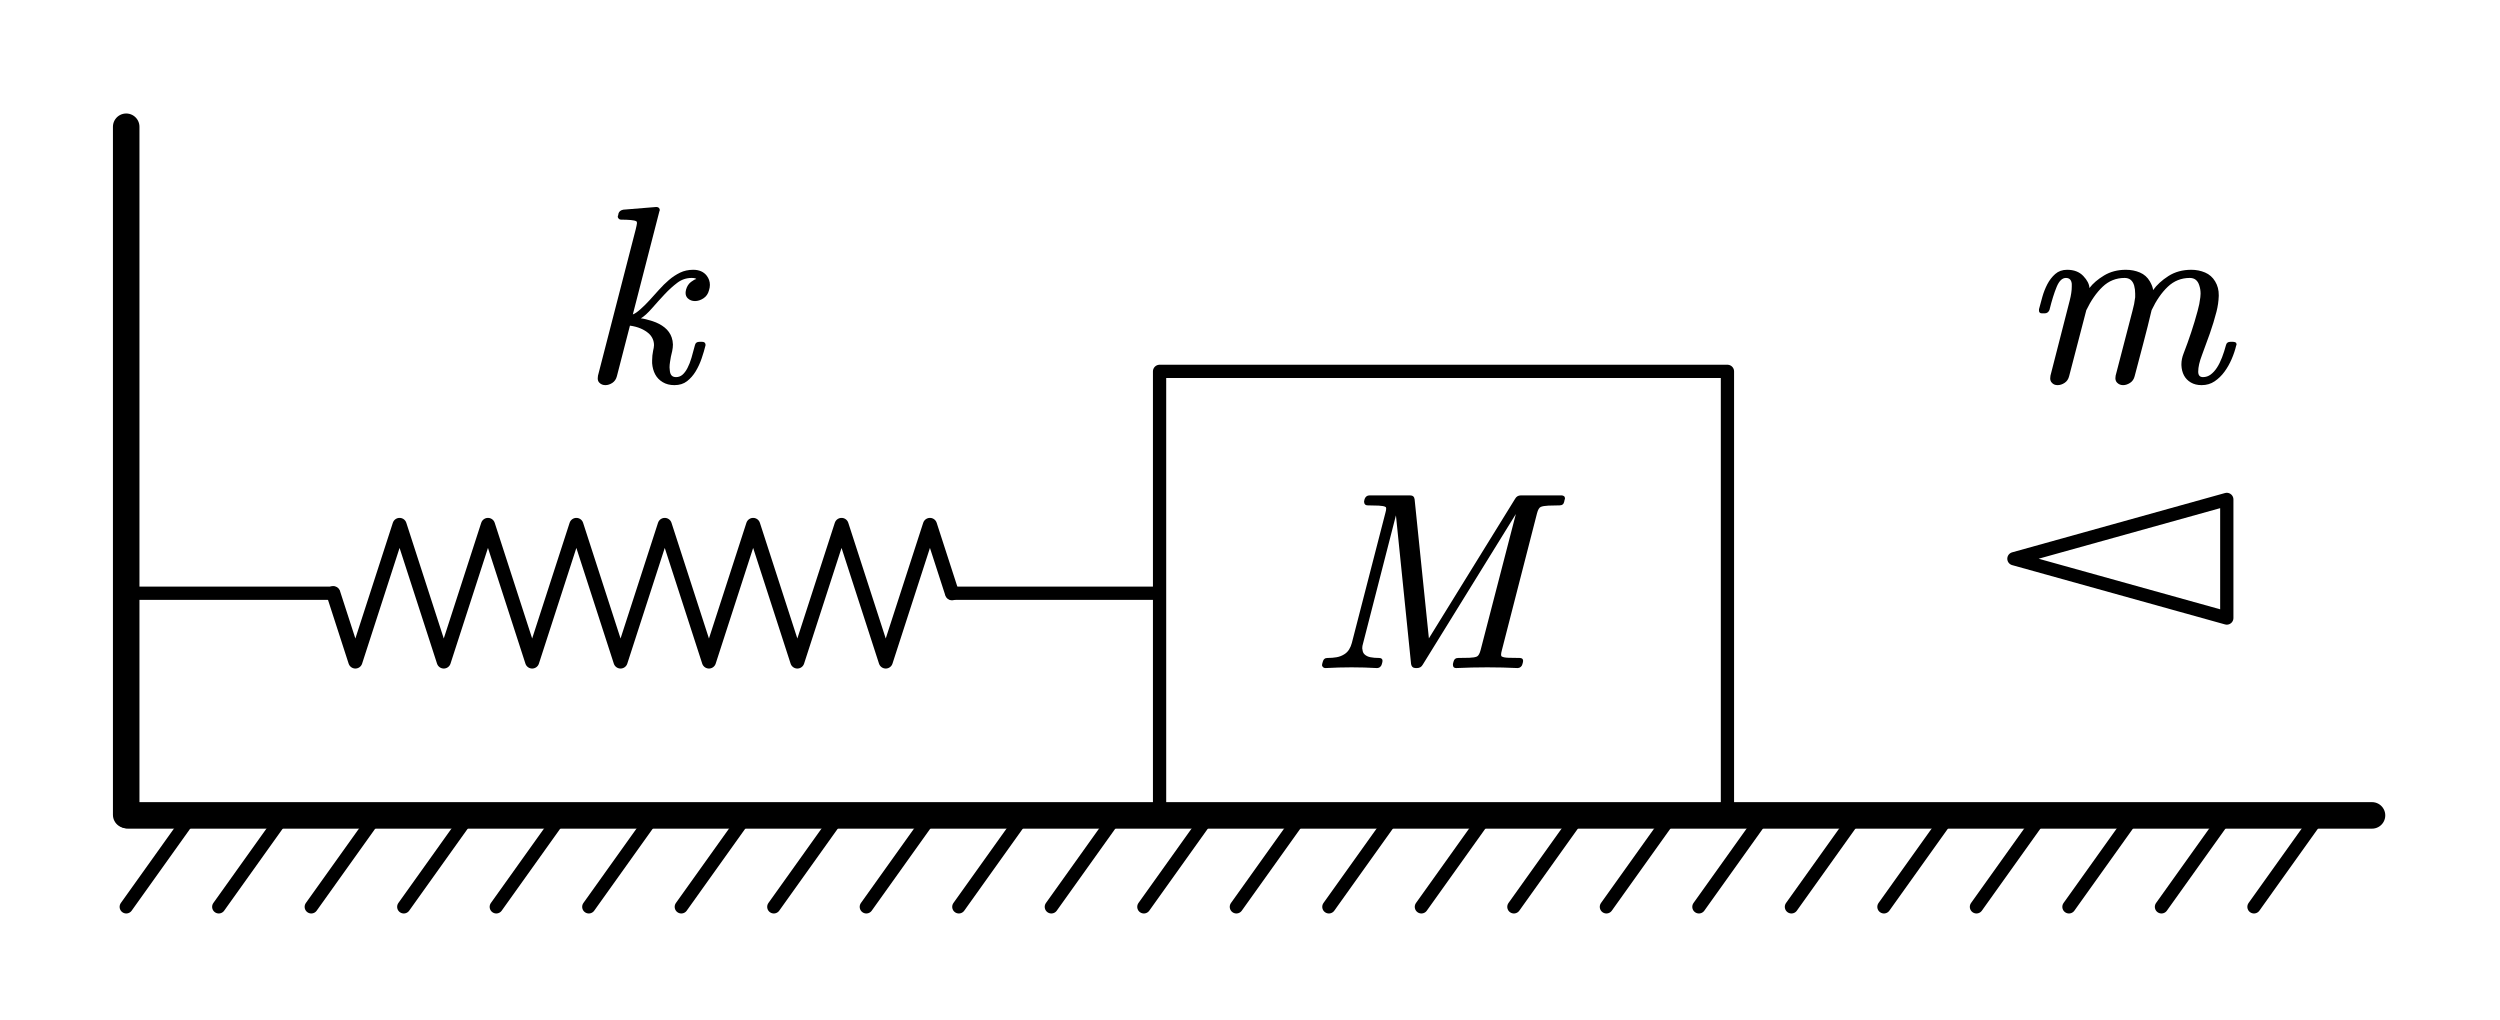 <?xml version="1.0"?>
<svg xmlns="http://www.w3.org/2000/svg" xmlns:xlink="http://www.w3.org/1999/xlink" width="188.2" height="76.772">
	<defs />
	<path d="M -102.762 -80.288 L 102.762 -80.288, 102.762 80.288, -102.762 80.288 Z" fill="none" stroke="#000000" stroke-width="4.8" stroke-linecap="round" stroke-linejoin="round" transform="matrix(0.208 0 -0 0.208 108.667 44.657)" />
	<g transform="matrix(1 0 -0 1 99.522 33.449)">
		<svg width="59.989" height="45.043">
			<defs />
			<path d="M 18.233 4.311 C 18.195 4.502, 18.079 4.596, 17.884 4.595, 17.588 4.596, 17.309 4.602, 17.044 4.614, 16.78 4.627, 16.588 4.659, 16.469 4.711, 16.35 4.763, 16.255 4.923, 16.185 5.191 L 13.535 15.514 C 13.498 15.649, 13.479 15.756, 13.479 15.835, 13.479 15.909, 13.498 15.955, 13.535 15.972, 13.623 16.028, 13.795 16.06, 14.049 16.069, 14.304 16.078, 14.579 16.083, 14.874 16.082, 15.051 16.083, 15.138 16.156, 15.138 16.302, 15.138 16.339, 15.133 16.379, 15.12 16.421 L 15.082 16.559 C 15.063 16.639, 15.021 16.706, 14.954 16.76, 14.889 16.815, 14.811 16.843, 14.723 16.843, 13.976 16.806, 13.215 16.788, 12.441 16.788, 11.668 16.788, 10.888 16.806, 10.101 16.843, 9.938 16.843, 9.856 16.764, 9.856 16.604 L 9.856 16.531, 9.894 16.375 C 9.944 16.174, 10.067 16.077, 10.262 16.082, 10.557 16.083, 10.834 16.078, 11.092 16.069, 11.35 16.06, 11.542 16.028, 11.667 15.972, 11.78 15.912, 11.872 15.747, 11.941 15.478 L 14.592 5.246, 7.583 16.586 C 7.489 16.757, 7.344 16.843, 7.149 16.843 L 7.054 16.843 C 6.86 16.843, 6.743 16.745, 6.705 16.549 L 5.564 5.347, 3.083 15.011 C 3.046 15.121, 3.027 15.237, 3.027 15.359, 3.027 15.39, 3.033 15.423, 3.046 15.459, 3.058 15.607, 3.108 15.723, 3.196 15.807, 3.31 15.918, 3.461 15.991, 3.649 16.028, 3.838 16.065, 4.052 16.083, 4.29 16.082, 4.467 16.083, 4.555 16.156, 4.555 16.302, 4.555 16.339, 4.549 16.379, 4.536 16.421 L 4.498 16.559 C 4.479 16.639, 4.437 16.706, 4.371 16.76, 4.305 16.815, 4.225 16.843, 4.13 16.843, 3.501 16.806, 2.867 16.788, 2.225 16.788, 1.584 16.788, 0.933 16.806, 0.272 16.843, 0.178 16.843, 0.109 16.815, 0.065 16.76, 0.021 16.718, -0.001 16.672, -0.001 16.623, -0.001 16.587, 0.005 16.55, 0.018 16.513 L 0.055 16.375 C 0.105 16.174, 0.228 16.077, 0.423 16.082, 0.662 16.083, 0.887 16.065, 1.098 16.028, 1.308 15.991, 1.505 15.915, 1.687 15.798, 1.832 15.707, 1.95 15.587, 2.041 15.437, 2.133 15.288, 2.2 15.127, 2.244 14.956 L 4.772 5.154 C 4.81 5.02, 4.829 4.917, 4.829 4.843, 4.829 4.77, 4.813 4.727, 4.781 4.715, 4.693 4.66, 4.522 4.627, 4.268 4.614, 4.013 4.602, 3.737 4.596, 3.442 4.595, 3.272 4.596, 3.181 4.514, 3.168 4.348 L 3.168 4.284, 3.206 4.119 C 3.275 3.937, 3.398 3.845, 3.574 3.844 L 6.63 3.844 C 6.832 3.845, 6.945 3.943, 6.97 4.137 L 8.045 14.607, 14.535 4.101 C 14.629 3.93, 14.774 3.845, 14.969 3.844 L 18.025 3.844 C 18.113 3.845, 18.189 3.875, 18.252 3.936, 18.277 3.985, 18.289 4.031, 18.289 4.073, 18.289 4.111, 18.28 4.144, 18.261 4.174 Z" stroke="none" fill="#000000" />
			<rect />
		</svg>
	</g>
	<path d="M -406.079 0 L 406.079 6.10352e-005" fill="none" stroke="#000000" stroke-width="9.6" stroke-linecap="round" stroke-linejoin="round" transform="matrix(0.208 0 0 0.208 94.1 61.383)" />
	<path d="M -186.621 0 L -111.973 0" fill="none" stroke="#000000" stroke-width="4.8" stroke-linecap="round" stroke-linejoin="round" transform="matrix(0.208 0 -0 0.208 48.379 44.657)" />
	<path d="M 111.973 0 L 186.621 0" fill="none" stroke="#000000" stroke-width="4.8" stroke-linecap="round" stroke-linejoin="round" transform="matrix(0.208 0 -0 0.208 48.379 44.657)" />
	<path d="M -111.973 0 L -103.974 24.703, -87.978 -24.703, -71.982 24.703, -55.986 -24.703, -39.99 24.703, -23.994 -24.703, -7.998 24.703, 7.998 -24.703, 23.994 24.703, 39.99 -24.703, 55.986 24.703, 71.982 -24.703, 87.978 24.703, 103.974 -24.703, 111.973 0" fill="none" stroke="#000000" stroke-width="5.12" stroke-linecap="round" stroke-linejoin="round" transform="matrix(0.208 0 -0 0.208 48.379 44.657)" />
	<g transform="matrix(1 0 -0 1 44.995 11.94)">
		<svg width="30.015" height="48">
			<defs />
			<path d="M 8.38 9.908 C 8.311 10.177, 8.171 10.381, 7.96 10.518, 7.75 10.655, 7.538 10.724, 7.324 10.724, 7.104 10.724, 6.921 10.654, 6.776 10.513, 6.67 10.41, 6.616 10.275, 6.616 10.11, 6.616 10.043, 6.629 9.958, 6.654 9.853, 6.723 9.61, 6.846 9.421, 7.022 9.286, 7.198 9.152, 7.333 9.078, 7.427 9.066, 7.384 9.011, 7.264 8.984, 7.069 8.983, 6.673 8.984, 6.314 9.105, 5.994 9.346, 5.673 9.587, 5.355 9.876, 5.04 10.211, 4.726 10.547, 4.408 10.898, 4.088 11.265, 3.767 11.631, 3.487 11.885, 3.247 12.024, 3.474 12.05, 3.767 12.12, 4.125 12.236, 4.483 12.352, 4.788 12.512, 5.04 12.716, 5.292 12.921, 5.468 13.17, 5.569 13.463, 5.625 13.622, 5.657 13.799, 5.663 13.994, 5.663 14.153, 5.644 14.321, 5.606 14.498, 5.531 14.785, 5.478 15.051, 5.446 15.294, 5.421 15.448, 5.408 15.588, 5.408 15.716, 5.408 15.784, 5.414 15.857, 5.427 15.936, 5.439 16.108, 5.484 16.236, 5.559 16.321, 5.635 16.407, 5.748 16.449, 5.899 16.449, 6.081 16.449, 6.242 16.39, 6.38 16.271, 6.519 16.152, 6.644 15.984, 6.757 15.767, 6.871 15.55, 6.971 15.292, 7.06 14.993, 7.148 14.694, 7.235 14.373, 7.324 14.03, 7.361 13.872, 7.472 13.793, 7.654 13.792 L 7.861 13.792 C 8.019 13.793, 8.103 13.86, 8.116 13.994 L 8.116 14.058 C 8.04 14.37, 7.943 14.7, 7.823 15.048, 7.704 15.396, 7.555 15.718, 7.376 16.014, 7.196 16.311, 6.979 16.558, 6.725 16.756, 6.47 16.954, 6.154 17.053, 5.776 17.053, 5.437 17.053, 5.142 16.979, 4.894 16.829, 4.645 16.68, 4.457 16.485, 4.328 16.243, 4.199 16.002, 4.122 15.723, 4.097 15.405 L 4.097 15.194 C 4.097 14.95, 4.122 14.706, 4.172 14.461, 4.21 14.315, 4.232 14.178, 4.238 14.049, 4.238 13.713, 4.113 13.424, 3.861 13.178, 3.496 12.856, 3.018 12.654, 2.427 12.574 L 1.446 16.375 C 1.389 16.602, 1.274 16.771, 1.102 16.884, 0.929 16.997, 0.754 17.053, 0.578 17.053, 0.396 17.053, 0.244 16.993, 0.125 16.87, 0.043 16.791, 0.002 16.681, 0.002 16.54, 0.002 16.474, 0.008 16.406, 0.021 16.339 L 2.861 5.328 C 2.911 5.127, 2.943 4.974, 2.955 4.87 L 2.955 4.843 C 2.955 4.788, 2.943 4.749, 2.918 4.724, 2.842 4.676, 2.701 4.642, 2.493 4.624, 2.285 4.605, 2.046 4.596, 1.776 4.595, 1.681 4.596, 1.612 4.566, 1.568 4.504, 1.53 4.468, 1.511 4.422, 1.511 4.366, 1.511 4.33, 1.521 4.297, 1.54 4.266 L 1.568 4.119 C 1.618 3.973, 1.738 3.882, 1.927 3.844 L 4.389 3.643, 4.427 3.643 C 4.502 3.643, 4.565 3.668, 4.616 3.716, 4.653 3.772, 4.672 3.82, 4.672 3.863, 4.672 3.9, 4.663 3.934, 4.644 3.963 L 2.644 11.731 C 2.795 11.677, 2.987 11.546, 3.219 11.338, 3.452 11.131, 3.684 10.902, 3.913 10.651, 4.143 10.401, 4.377 10.141, 4.616 9.872, 4.855 9.604, 5.104 9.358, 5.366 9.135, 5.627 8.912, 5.905 8.729, 6.201 8.585, 6.496 8.442, 6.827 8.37, 7.191 8.369, 7.638 8.37, 7.978 8.519, 8.21 8.818, 8.368 9.027, 8.446 9.256, 8.446 9.505, 8.446 9.64, 8.424 9.774, 8.38 9.908 Z" stroke="none" fill="#000000" />
			<rect />
		</svg>
	</g>
	<path d="M 0 -124.52 L 0 124.521" fill="none" stroke="#000000" stroke-width="9.6" stroke-linecap="round" stroke-linejoin="round" transform="matrix(0.208 0 0 0.208 9.5 35.442)" />
	<g transform="matrix(1 0 -0 1 153.496 11.94)">
		<svg width="48.025" height="32.957">
			<defs />
			<path d="M 14.843 14.076 C 14.768 14.4, 14.655 14.738, 14.504 15.089, 14.353 15.441, 14.172 15.759, 13.961 16.046, 13.751 16.334, 13.504 16.573, 13.221 16.765, 12.938 16.957, 12.611 17.053, 12.24 17.053, 11.925 17.053, 11.655 16.986, 11.428 16.852, 11.202 16.718, 11.031 16.541, 10.914 16.321, 10.798 16.101, 10.733 15.845, 10.721 15.551 L 10.721 15.478 C 10.721 15.216, 10.775 14.95, 10.881 14.681, 11.089 14.144, 11.281 13.61, 11.457 13.078, 11.633 12.547, 11.794 12.013, 11.938 11.475, 12.039 11.121, 12.107 10.776, 12.145 10.44, 12.158 10.355, 12.164 10.263, 12.164 10.165, 12.164 9.952, 12.133 9.75, 12.07 9.56, 11.957 9.176, 11.718 8.984, 11.353 8.983, 10.712 8.984, 10.158 9.205, 9.693 9.648, 9.228 10.091, 8.822 10.678, 8.476 11.411, 8.281 12.242, 8.074 13.071, 7.854 13.898, 7.634 14.726, 7.416 15.552, 7.202 16.375, 7.146 16.602, 7.03 16.771, 6.854 16.884, 6.677 16.997, 6.504 17.053, 6.335 17.053, 6.153 17.053, 6.002 16.993, 5.882 16.87, 5.8 16.791, 5.756 16.681, 5.75 16.54, 5.75 16.474, 5.756 16.406, 5.769 16.339 L 7.033 11.475 C 7.133 11.121, 7.202 10.776, 7.24 10.44 L 7.24 10.165 C 7.24 9.946, 7.215 9.744, 7.164 9.56, 7.052 9.176, 6.813 8.984, 6.448 8.983, 5.806 8.984, 5.253 9.205, 4.788 9.648, 4.322 10.091, 3.914 10.678, 3.561 11.411 L 2.269 16.375 C 2.213 16.602, 2.098 16.771, 1.925 16.884, 1.752 16.997, 1.577 17.053, 1.401 17.053, 1.213 17.053, 1.068 16.993, 0.967 16.87, 0.886 16.791, 0.844 16.681, 0.844 16.54, 0.844 16.486, 0.851 16.419, 0.863 16.339 L 2.316 10.669 C 2.417 10.273, 2.467 9.93, 2.467 9.643 L 2.467 9.423 C 2.436 9.13, 2.288 8.984, 2.024 8.983, 1.747 8.984, 1.516 9.207, 1.331 9.652, 1.145 10.098, 0.964 10.678, 0.788 11.392, 0.719 11.558, 0.603 11.643, 0.439 11.649 L 0.222 11.649 C 0.071 11.649, -0.005 11.573, -0.005 11.42 L -0.005 11.356 C 0.071 11.069, 0.156 10.756, 0.25 10.417, 0.345 10.078, 0.471 9.758, 0.627 9.456, 0.785 9.153, 0.983 8.897, 1.222 8.686, 1.461 8.475, 1.759 8.37, 2.118 8.369, 2.634 8.37, 3.039 8.526, 3.335 8.837, 3.63 9.149, 3.784 9.451, 3.797 9.743, 4.061 9.396, 4.429 9.08, 4.901 8.796, 5.372 8.512, 5.92 8.37, 6.542 8.369, 6.926 8.37, 7.278 8.439, 7.599 8.576, 7.92 8.714, 8.168 8.935, 8.344 9.24, 8.495 9.503, 8.576 9.723, 8.589 9.899, 8.866 9.509, 9.249 9.157, 9.74 8.842, 10.231 8.527, 10.806 8.37, 11.466 8.369, 11.837 8.37, 12.183 8.439, 12.504 8.576, 12.824 8.714, 13.076 8.935, 13.258 9.24, 13.447 9.552, 13.539 9.903, 13.532 10.293 L 13.532 10.339 C 13.519 10.73, 13.463 11.124, 13.362 11.521, 13.218 12.077, 13.052 12.624, 12.863 13.161, 12.674 13.698, 12.476 14.242, 12.268 14.791, 12.079 15.286, 11.985 15.701, 11.985 16.037, 11.985 16.312, 12.105 16.449, 12.343 16.449, 12.557 16.449, 12.75 16.385, 12.923 16.257, 13.096 16.129, 13.254 15.956, 13.395 15.739, 13.537 15.523, 13.664 15.267, 13.777 14.97, 13.891 14.674, 13.991 14.361, 14.079 14.03, 14.117 13.872, 14.227 13.793, 14.409 13.792 L 14.617 13.792 C 14.686 13.793, 14.758 13.814, 14.834 13.856, 14.859 13.912, 14.871 13.958, 14.871 13.994, 14.871 14.019, 14.862 14.046, 14.843 14.076 Z" stroke="none" fill="#000000" />
			<rect />
		</svg>
	</g>
	<path d="M 11.47 -16.071 L -11.471 16.071" fill="none" stroke="#000000" stroke-width="4.8" stroke-linecap="round" stroke-linejoin="round" transform="matrix(0.208 0 0 0.208 11.89 64.924)" />
	<path d="M 11.471 -16.071 L -11.471 16.071" fill="none" stroke="#000000" stroke-width="4.8" stroke-linecap="round" stroke-linejoin="round" transform="matrix(0.208 0 0 0.208 18.854 64.924)" />
	<path d="M 11.471 -16.071 L -11.471 16.071" fill="none" stroke="#000000" stroke-width="4.8" stroke-linecap="round" stroke-linejoin="round" transform="matrix(0.208 0 0 0.208 25.818 64.924)" />
	<path d="M 11.47 -16.071 L -11.471 16.071" fill="none" stroke="#000000" stroke-width="4.8" stroke-linecap="round" stroke-linejoin="round" transform="matrix(0.208 0 0 0.208 32.782 64.924)" />
	<path d="M 11.471 -16.071 L -11.47 16.071" fill="none" stroke="#000000" stroke-width="4.8" stroke-linecap="round" stroke-linejoin="round" transform="matrix(0.208 0 0 0.208 39.746 64.924)" />
	<path d="M 11.471 -16.071 L -11.47 16.071" fill="none" stroke="#000000" stroke-width="4.8" stroke-linecap="round" stroke-linejoin="round" transform="matrix(0.208 0 0 0.208 46.711 64.924)" />
	<path d="M 11.47 -16.071 L -11.471 16.071" fill="none" stroke="#000000" stroke-width="4.8" stroke-linecap="round" stroke-linejoin="round" transform="matrix(0.208 0 0 0.208 53.675 64.924)" />
	<path d="M 11.47 -16.071 L -11.471 16.071" fill="none" stroke="#000000" stroke-width="4.8" stroke-linecap="round" stroke-linejoin="round" transform="matrix(0.208 0 0 0.208 60.639 64.924)" />
	<path d="M 11.47 -16.071 L -11.471 16.071" fill="none" stroke="#000000" stroke-width="4.8" stroke-linecap="round" stroke-linejoin="round" transform="matrix(0.208 0 0 0.208 67.603 64.924)" />
	<path d="M 11.47 -16.071 L -11.471 16.071" fill="none" stroke="#000000" stroke-width="4.8" stroke-linecap="round" stroke-linejoin="round" transform="matrix(0.208 0 0 0.208 74.567 64.924)" />
	<path d="M 11.471 -16.071 L -11.47 16.071" fill="none" stroke="#000000" stroke-width="4.8" stroke-linecap="round" stroke-linejoin="round" transform="matrix(0.208 0 0 0.208 81.531 64.924)" />
	<path d="M 11.471 -16.071 L -11.47 16.071" fill="none" stroke="#000000" stroke-width="4.8" stroke-linecap="round" stroke-linejoin="round" transform="matrix(0.208 0 0 0.208 88.496 64.924)" />
	<path d="M 11.471 -16.071 L -11.47 16.071" fill="none" stroke="#000000" stroke-width="4.8" stroke-linecap="round" stroke-linejoin="round" transform="matrix(0.208 0 0 0.208 95.46 64.924)" />
	<path d="M 11.471 -16.071 L -11.47 16.071" fill="none" stroke="#000000" stroke-width="4.8" stroke-linecap="round" stroke-linejoin="round" transform="matrix(0.208 0 0 0.208 102.424 64.924)" />
	<path d="M 11.471 -16.071 L -11.471 16.071" fill="none" stroke="#000000" stroke-width="4.8" stroke-linecap="round" stroke-linejoin="round" transform="matrix(0.208 0 0 0.208 116.352 64.924)" />
	<path d="M 11.47 -16.071 L -11.471 16.071" fill="none" stroke="#000000" stroke-width="4.8" stroke-linecap="round" stroke-linejoin="round" transform="matrix(0.208 0 0 0.208 123.316 64.924)" />
	<path d="M 11.471 -16.071 L -11.47 16.071" fill="none" stroke="#000000" stroke-width="4.8" stroke-linecap="round" stroke-linejoin="round" transform="matrix(0.208 0 0 0.208 130.28 64.924)" />
	<path d="M 11.471 -16.071 L -11.47 16.071" fill="none" stroke="#000000" stroke-width="4.8" stroke-linecap="round" stroke-linejoin="round" transform="matrix(0.208 0 0 0.208 137.245 64.924)" />
	<path d="M 11.47 -16.071 L -11.471 16.071" fill="none" stroke="#000000" stroke-width="4.8" stroke-linecap="round" stroke-linejoin="round" transform="matrix(0.208 0 0 0.208 144.209 64.924)" />
	<path d="M 11.47 -16.071 L -11.471 16.071" fill="none" stroke="#000000" stroke-width="4.8" stroke-linecap="round" stroke-linejoin="round" transform="matrix(0.208 0 0 0.208 151.173 64.924)" />
	<path d="M 11.47 -16.071 L -11.471 16.071" fill="none" stroke="#000000" stroke-width="4.8" stroke-linecap="round" stroke-linejoin="round" transform="matrix(0.208 0 0 0.208 158.137 64.924)" />
	<path d="M 11.471 -16.071 L -11.471 16.071" fill="none" stroke="#000000" stroke-width="4.8" stroke-linecap="round" stroke-linejoin="round" transform="matrix(0.208 0 0 0.208 165.101 64.924)" />
	<path d="M 11.47 -16.071 L -11.47 16.071" fill="none" stroke="#000000" stroke-width="4.8" stroke-linecap="round" stroke-linejoin="round" transform="matrix(0.208 0 0 0.208 172.065 64.924)" />
	<path d="M 11.471 -16.071 L -11.47 16.071" fill="none" stroke="#000000" stroke-width="4.8" stroke-linecap="round" stroke-linejoin="round" transform="matrix(0.208 0 0 0.208 109.388 64.924)" />
	<path d="M -0 21.463 L -77.044 -0, -0 -21.463 Z" fill="none" stroke="#000000" stroke-width="4.8" stroke-linecap="round" stroke-linejoin="round" transform="matrix(0.208 0 0 0.208 167.633 42.061)" />
</svg>
